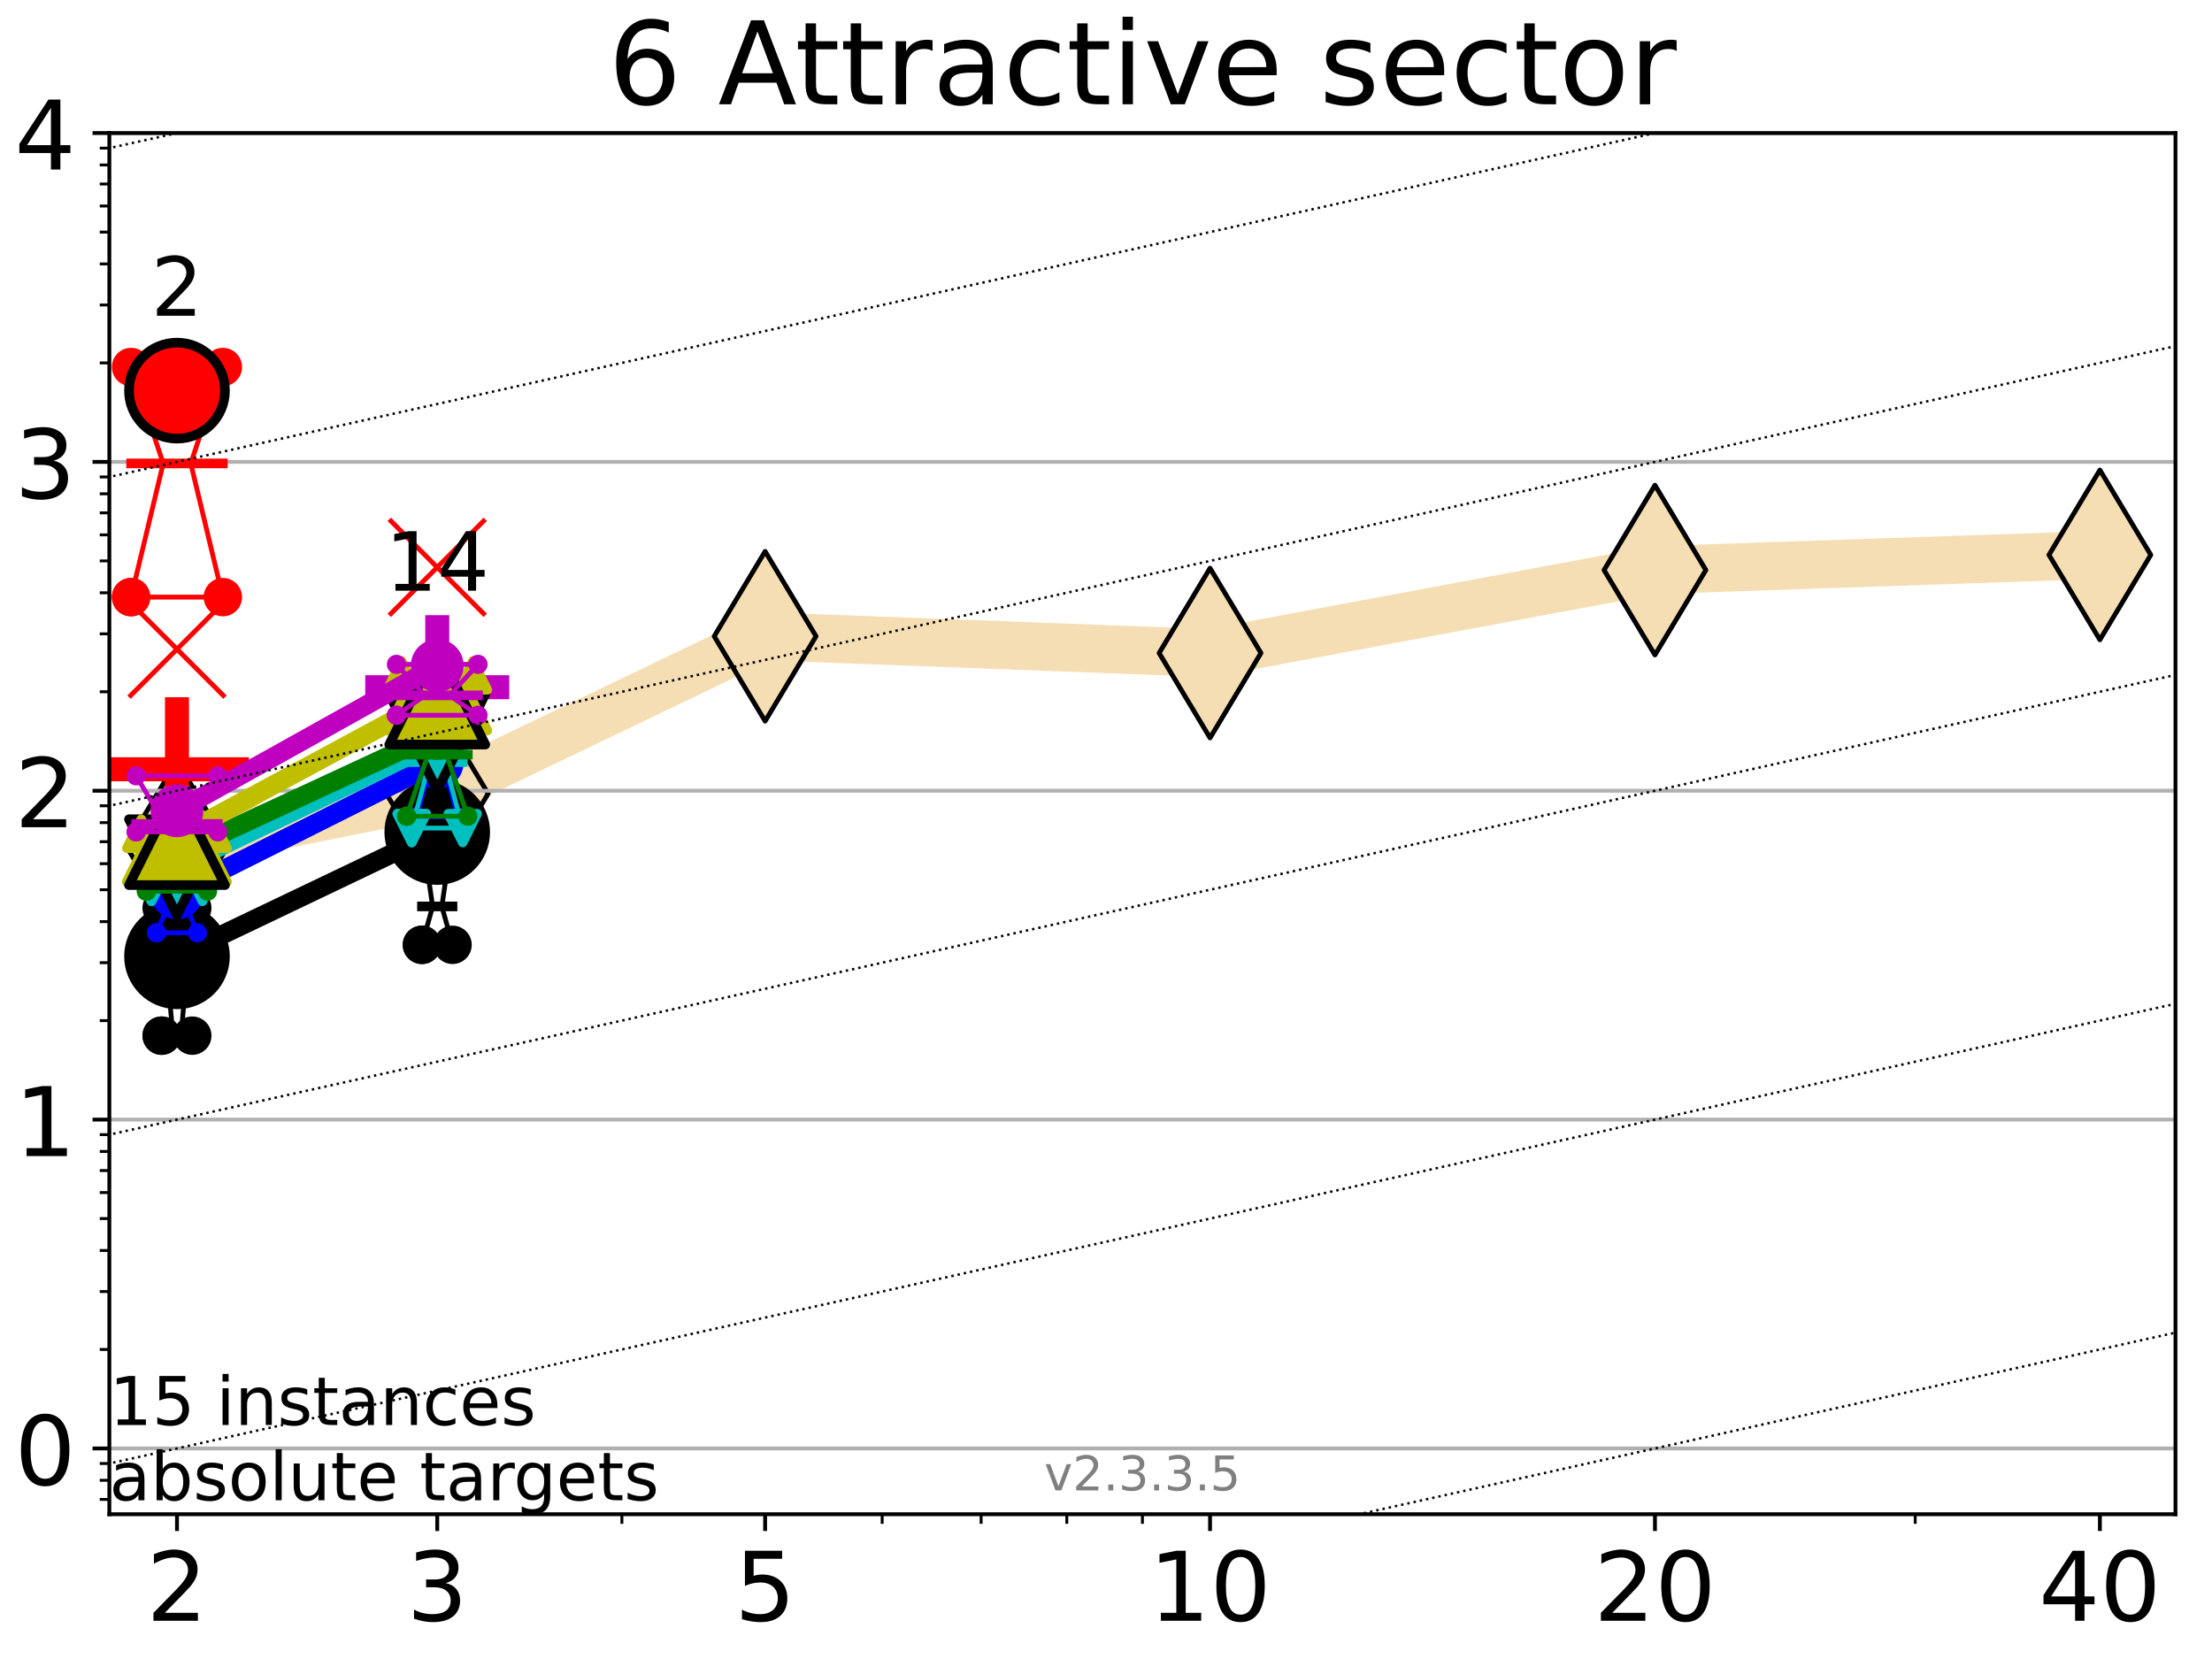 <?xml version="1.0" encoding="utf-8" standalone="no"?>
<!DOCTYPE svg PUBLIC "-//W3C//DTD SVG 1.1//EN"
  "http://www.w3.org/Graphics/SVG/1.1/DTD/svg11.dtd">
<!-- Created with matplotlib (https://matplotlib.org/) -->
<svg height="345.6pt" version="1.1" viewBox="0 0 460.8 345.6" width="460.8pt" xmlns="http://www.w3.org/2000/svg" xmlns:xlink="http://www.w3.org/1999/xlink">
 <defs>
  <style type="text/css">
*{stroke-linecap:butt;stroke-linejoin:round;}
  </style>
 </defs>
 <g id="figure_1">
  <g id="patch_1">
   <path d="M 0 345.6 
L 460.8 345.6 
L 460.8 0 
L 0 0 
z
" style="fill:#ffffff;"/>
  </g>
  <g id="axes_1">
   <g id="patch_2">
    <path d="M 22.78 315.44 
L 453.192 315.44 
L 453.192 27.72 
L 22.78 27.72 
z
" style="fill:#ffffff;"/>
   </g>
   <g id="line2d_1">
    <path clip-path="url(#p2a4f7c5f17)" d="M 36.868 176.203 
L 91.085 165.331 
L 159.39 132.544 
L 252.074 136.04 
L 344.758 118.757 
L 437.443 115.596 
" style="fill:none;stroke:#f5deb3;stroke-linecap:square;stroke-width:10;"/>
    <defs>
     <path d="M -0 17.678 
L 10.607 0 
L 0 -17.678 
L -10.607 -0 
z
" id="mf3f64f27ed" style="stroke:#000000;stroke-linejoin:miter;"/>
    </defs>
    <g clip-path="url(#p2a4f7c5f17)">
     <use style="fill:#f5deb3;stroke:#000000;stroke-linejoin:miter;" x="36.868" xlink:href="#mf3f64f27ed" y="176.203"/>
     <use style="fill:#f5deb3;stroke:#000000;stroke-linejoin:miter;" x="91.085" xlink:href="#mf3f64f27ed" y="165.331"/>
     <use style="fill:#f5deb3;stroke:#000000;stroke-linejoin:miter;" x="159.39" xlink:href="#mf3f64f27ed" y="132.544"/>
     <use style="fill:#f5deb3;stroke:#000000;stroke-linejoin:miter;" x="252.074" xlink:href="#mf3f64f27ed" y="136.04"/>
     <use style="fill:#f5deb3;stroke:#000000;stroke-linejoin:miter;" x="344.758" xlink:href="#mf3f64f27ed" y="118.757"/>
     <use style="fill:#f5deb3;stroke:#000000;stroke-linejoin:miter;" x="437.443" xlink:href="#mf3f64f27ed" y="115.596"/>
    </g>
   </g>
   <g id="line2d_2">
    <defs>
     <path d="M -15 0 
L 15 0 
M 0 15 
L 0 -15 
" id="m4a07b27a64" style="stroke:#bf00bf;stroke-width:5;"/>
    </defs>
    <g clip-path="url(#p2a4f7c5f17)">
     <use style="fill:#bf00bf;stroke:#bf00bf;stroke-width:5;" x="91.085" xlink:href="#m4a07b27a64" y="143.156"/>
    </g>
   </g>
   <g id="line2d_3">
    <defs>
     <path d="M -15 0 
L 15 0 
M 0 15 
L 0 -15 
" id="m0835d4e3cf" style="stroke:#ff0000;stroke-width:5;"/>
    </defs>
    <g clip-path="url(#p2a4f7c5f17)">
     <use style="fill:#ff0000;stroke:#ff0000;stroke-width:5;" x="36.868" xlink:href="#m0835d4e3cf" y="160.25"/>
    </g>
   </g>
   <g id="matplotlib.axis_1">
    <g id="xtick_1">
     <g id="line2d_4">
      <defs>
       <path d="M 0 0 
L 0 3.5 
" id="mfdecf19b3d" style="stroke:#000000;stroke-width:0.8;"/>
      </defs>
      <g>
       <use style="stroke:#000000;stroke-width:0.8;" x="36.868" xlink:href="#mfdecf19b3d" y="315.44"/>
      </g>
     </g>
     <g id="text_1">
      <!-- 2 -->
      <defs>
       <path d="M 19.188 8.297 
L 53.609 8.297 
L 53.609 0 
L 7.328 0 
L 7.328 8.297 
Q 12.938 14.109 22.625 23.891 
Q 32.328 33.688 34.812 36.531 
Q 39.547 41.844 41.422 45.531 
Q 43.312 49.219 43.312 52.781 
Q 43.312 58.594 39.234 62.25 
Q 35.156 65.922 28.609 65.922 
Q 23.969 65.922 18.812 64.312 
Q 13.672 62.703 7.812 59.422 
L 7.812 69.391 
Q 13.766 71.781 18.938 73 
Q 24.125 74.219 28.422 74.219 
Q 39.75 74.219 46.484 68.547 
Q 53.219 62.891 53.219 53.422 
Q 53.219 48.922 51.531 44.891 
Q 49.859 40.875 45.406 35.406 
Q 44.188 33.984 37.641 27.219 
Q 31.109 20.453 19.188 8.297 
z
" id="DejaVuSans-50"/>
      </defs>
      <g transform="translate(30.506 337.637)scale(0.2 -0.2)">
       <use xlink:href="#DejaVuSans-50"/>
      </g>
     </g>
    </g>
    <g id="xtick_2">
     <g id="line2d_5">
      <g>
       <use style="stroke:#000000;stroke-width:0.8;" x="91.085" xlink:href="#mfdecf19b3d" y="315.44"/>
      </g>
     </g>
     <g id="text_2">
      <!-- 3 -->
      <defs>
       <path d="M 40.578 39.312 
Q 47.656 37.797 51.625 33 
Q 55.609 28.219 55.609 21.188 
Q 55.609 10.406 48.188 4.484 
Q 40.766 -1.422 27.094 -1.422 
Q 22.516 -1.422 17.656 -0.516 
Q 12.797 0.391 7.625 2.203 
L 7.625 11.719 
Q 11.719 9.328 16.594 8.109 
Q 21.484 6.891 26.812 6.891 
Q 36.078 6.891 40.938 10.547 
Q 45.797 14.203 45.797 21.188 
Q 45.797 27.641 41.281 31.266 
Q 36.766 34.906 28.719 34.906 
L 20.219 34.906 
L 20.219 43.016 
L 29.109 43.016 
Q 36.375 43.016 40.234 45.922 
Q 44.094 48.828 44.094 54.297 
Q 44.094 59.906 40.109 62.906 
Q 36.141 65.922 28.719 65.922 
Q 24.656 65.922 20.016 65.031 
Q 15.375 64.156 9.812 62.312 
L 9.812 71.094 
Q 15.438 72.656 20.344 73.438 
Q 25.25 74.219 29.594 74.219 
Q 40.828 74.219 47.359 69.109 
Q 53.906 64.016 53.906 55.328 
Q 53.906 49.266 50.438 45.094 
Q 46.969 40.922 40.578 39.312 
z
" id="DejaVuSans-51"/>
      </defs>
      <g transform="translate(84.723 337.637)scale(0.2 -0.2)">
       <use xlink:href="#DejaVuSans-51"/>
      </g>
     </g>
    </g>
    <g id="xtick_3">
     <g id="line2d_6">
      <g>
       <use style="stroke:#000000;stroke-width:0.8;" x="159.39" xlink:href="#mfdecf19b3d" y="315.44"/>
      </g>
     </g>
     <g id="text_3">
      <!-- 5 -->
      <defs>
       <path d="M 10.797 72.906 
L 49.516 72.906 
L 49.516 64.594 
L 19.828 64.594 
L 19.828 46.734 
Q 21.969 47.469 24.109 47.828 
Q 26.266 48.188 28.422 48.188 
Q 40.625 48.188 47.75 41.5 
Q 54.891 34.812 54.891 23.391 
Q 54.891 11.625 47.562 5.094 
Q 40.234 -1.422 26.906 -1.422 
Q 22.312 -1.422 17.547 -0.641 
Q 12.797 0.141 7.719 1.703 
L 7.719 11.625 
Q 12.109 9.234 16.797 8.062 
Q 21.484 6.891 26.703 6.891 
Q 35.156 6.891 40.078 11.328 
Q 45.016 15.766 45.016 23.391 
Q 45.016 31 40.078 35.438 
Q 35.156 39.891 26.703 39.891 
Q 22.75 39.891 18.812 39.016 
Q 14.891 38.141 10.797 36.281 
z
" id="DejaVuSans-53"/>
      </defs>
      <g transform="translate(153.028 337.637)scale(0.2 -0.2)">
       <use xlink:href="#DejaVuSans-53"/>
      </g>
     </g>
    </g>
    <g id="xtick_4">
     <g id="line2d_7">
      <g>
       <use style="stroke:#000000;stroke-width:0.8;" x="252.074" xlink:href="#mfdecf19b3d" y="315.44"/>
      </g>
     </g>
     <g id="text_4">
      <!-- 10 -->
      <defs>
       <path d="M 12.406 8.297 
L 28.516 8.297 
L 28.516 63.922 
L 10.984 60.406 
L 10.984 69.391 
L 28.422 72.906 
L 38.281 72.906 
L 38.281 8.297 
L 54.391 8.297 
L 54.391 0 
L 12.406 0 
z
" id="DejaVuSans-49"/>
       <path d="M 31.781 66.406 
Q 24.172 66.406 20.328 58.906 
Q 16.5 51.422 16.5 36.375 
Q 16.5 21.391 20.328 13.891 
Q 24.172 6.391 31.781 6.391 
Q 39.453 6.391 43.281 13.891 
Q 47.125 21.391 47.125 36.375 
Q 47.125 51.422 43.281 58.906 
Q 39.453 66.406 31.781 66.406 
z
M 31.781 74.219 
Q 44.047 74.219 50.516 64.516 
Q 56.984 54.828 56.984 36.375 
Q 56.984 17.969 50.516 8.266 
Q 44.047 -1.422 31.781 -1.422 
Q 19.531 -1.422 13.062 8.266 
Q 6.594 17.969 6.594 36.375 
Q 6.594 54.828 13.062 64.516 
Q 19.531 74.219 31.781 74.219 
z
" id="DejaVuSans-48"/>
      </defs>
      <g transform="translate(239.349 337.637)scale(0.2 -0.2)">
       <use xlink:href="#DejaVuSans-49"/>
       <use x="63.623" xlink:href="#DejaVuSans-48"/>
      </g>
     </g>
    </g>
    <g id="xtick_5">
     <g id="line2d_8">
      <g>
       <use style="stroke:#000000;stroke-width:0.8;" x="344.758" xlink:href="#mfdecf19b3d" y="315.44"/>
      </g>
     </g>
     <g id="text_5">
      <!-- 20 -->
      <g transform="translate(332.033 337.637)scale(0.2 -0.2)">
       <use xlink:href="#DejaVuSans-50"/>
       <use x="63.623" xlink:href="#DejaVuSans-48"/>
      </g>
     </g>
    </g>
    <g id="xtick_6">
     <g id="line2d_9">
      <g>
       <use style="stroke:#000000;stroke-width:0.8;" x="437.443" xlink:href="#mfdecf19b3d" y="315.44"/>
      </g>
     </g>
     <g id="text_6">
      <!-- 40 -->
      <defs>
       <path d="M 37.797 64.312 
L 12.891 25.391 
L 37.797 25.391 
z
M 35.203 72.906 
L 47.609 72.906 
L 47.609 25.391 
L 58.016 25.391 
L 58.016 17.188 
L 47.609 17.188 
L 47.609 0 
L 37.797 0 
L 37.797 17.188 
L 4.891 17.188 
L 4.891 26.703 
z
" id="DejaVuSans-52"/>
      </defs>
      <g transform="translate(424.718 337.637)scale(0.2 -0.2)">
       <use xlink:href="#DejaVuSans-52"/>
       <use x="63.623" xlink:href="#DejaVuSans-48"/>
      </g>
     </g>
    </g>
    <g id="xtick_7">
     <g id="line2d_10">
      <defs>
       <path d="M 0 0 
L 0 2 
" id="mc0168d717b" style="stroke:#000000;stroke-width:0.6;"/>
      </defs>
      <g>
       <use style="stroke:#000000;stroke-width:0.6;" x="129.552" xlink:href="#mc0168d717b" y="315.44"/>
      </g>
     </g>
    </g>
    <g id="xtick_8">
     <g id="line2d_11">
      <g>
       <use style="stroke:#000000;stroke-width:0.6;" x="183.769" xlink:href="#mc0168d717b" y="315.44"/>
      </g>
     </g>
    </g>
    <g id="xtick_9">
     <g id="line2d_12">
      <g>
       <use style="stroke:#000000;stroke-width:0.6;" x="204.381" xlink:href="#mc0168d717b" y="315.44"/>
      </g>
     </g>
    </g>
    <g id="xtick_10">
     <g id="line2d_13">
      <g>
       <use style="stroke:#000000;stroke-width:0.6;" x="222.237" xlink:href="#mc0168d717b" y="315.44"/>
      </g>
     </g>
    </g>
    <g id="xtick_11">
     <g id="line2d_14">
      <g>
       <use style="stroke:#000000;stroke-width:0.6;" x="237.986" xlink:href="#mc0168d717b" y="315.44"/>
      </g>
     </g>
    </g>
    <g id="xtick_12">
     <g id="line2d_15">
      <g>
       <use style="stroke:#000000;stroke-width:0.6;" x="398.975" xlink:href="#mc0168d717b" y="315.44"/>
      </g>
     </g>
    </g>
   </g>
   <g id="matplotlib.axis_2">
    <g id="ytick_1">
     <g id="line2d_16">
      <path clip-path="url(#p2a4f7c5f17)" d="M 22.78 301.739 
L 453.192 301.739 
" style="fill:none;stroke:#b0b0b0;stroke-linecap:square;stroke-width:0.8;"/>
     </g>
     <g id="line2d_17">
      <defs>
       <path d="M 0 0 
L -3.5 0 
" id="m07ab86a892" style="stroke:#000000;stroke-width:0.8;"/>
      </defs>
      <g>
       <use style="stroke:#000000;stroke-width:0.8;" x="22.78" xlink:href="#m07ab86a892" y="301.739"/>
      </g>
     </g>
     <g id="text_7">
      <!-- 0 -->
      <g transform="translate(3.055 309.337)scale(0.2 -0.2)">
       <use xlink:href="#DejaVuSans-48"/>
      </g>
     </g>
    </g>
    <g id="ytick_2">
     <g id="line2d_18">
      <path clip-path="url(#p2a4f7c5f17)" d="M 22.78 233.234 
L 453.192 233.234 
" style="fill:none;stroke:#b0b0b0;stroke-linecap:square;stroke-width:0.8;"/>
     </g>
     <g id="line2d_19">
      <g>
       <use style="stroke:#000000;stroke-width:0.8;" x="22.78" xlink:href="#m07ab86a892" y="233.234"/>
      </g>
     </g>
     <g id="text_8">
      <!-- 1 -->
      <g transform="translate(3.055 240.833)scale(0.2 -0.2)">
       <use xlink:href="#DejaVuSans-49"/>
      </g>
     </g>
    </g>
    <g id="ytick_3">
     <g id="line2d_20">
      <path clip-path="url(#p2a4f7c5f17)" d="M 22.78 164.73 
L 453.192 164.73 
" style="fill:none;stroke:#b0b0b0;stroke-linecap:square;stroke-width:0.8;"/>
     </g>
     <g id="line2d_21">
      <g>
       <use style="stroke:#000000;stroke-width:0.8;" x="22.78" xlink:href="#m07ab86a892" y="164.73"/>
      </g>
     </g>
     <g id="text_9">
      <!-- 2 -->
      <g transform="translate(3.055 172.328)scale(0.2 -0.2)">
       <use xlink:href="#DejaVuSans-50"/>
      </g>
     </g>
    </g>
    <g id="ytick_4">
     <g id="line2d_22">
      <path clip-path="url(#p2a4f7c5f17)" d="M 22.78 96.225 
L 453.192 96.225 
" style="fill:none;stroke:#b0b0b0;stroke-linecap:square;stroke-width:0.8;"/>
     </g>
     <g id="line2d_23">
      <g>
       <use style="stroke:#000000;stroke-width:0.8;" x="22.78" xlink:href="#m07ab86a892" y="96.225"/>
      </g>
     </g>
     <g id="text_10">
      <!-- 3 -->
      <g transform="translate(3.055 103.823)scale(0.2 -0.2)">
       <use xlink:href="#DejaVuSans-51"/>
      </g>
     </g>
    </g>
    <g id="ytick_5">
     <g id="line2d_24">
      <path clip-path="url(#p2a4f7c5f17)" d="M 22.78 27.72 
L 453.192 27.72 
" style="fill:none;stroke:#b0b0b0;stroke-linecap:square;stroke-width:0.8;"/>
     </g>
     <g id="line2d_25">
      <g>
       <use style="stroke:#000000;stroke-width:0.8;" x="22.78" xlink:href="#m07ab86a892" y="27.72"/>
      </g>
     </g>
     <g id="text_11">
      <!-- 4 -->
      <g transform="translate(3.055 35.318)scale(0.2 -0.2)">
       <use xlink:href="#DejaVuSans-52"/>
      </g>
     </g>
    </g>
    <g id="ytick_6">
     <g id="line2d_26">
      <defs>
       <path d="M 0 0 
L -2 0 
" id="mbc28dfcecf" style="stroke:#000000;stroke-width:0.6;"/>
      </defs>
      <g>
       <use style="stroke:#000000;stroke-width:0.6;" x="22.78" xlink:href="#mbc28dfcecf" y="312.351"/>
      </g>
     </g>
    </g>
    <g id="ytick_7">
     <g id="line2d_27">
      <g>
       <use style="stroke:#000000;stroke-width:0.6;" x="22.78" xlink:href="#mbc28dfcecf" y="308.378"/>
      </g>
     </g>
    </g>
    <g id="ytick_8">
     <g id="line2d_28">
      <g>
       <use style="stroke:#000000;stroke-width:0.6;" x="22.78" xlink:href="#mbc28dfcecf" y="304.874"/>
      </g>
     </g>
    </g>
    <g id="ytick_9">
     <g id="line2d_29">
      <g>
       <use style="stroke:#000000;stroke-width:0.6;" x="22.78" xlink:href="#mbc28dfcecf" y="281.117"/>
      </g>
     </g>
    </g>
    <g id="ytick_10">
     <g id="line2d_30">
      <g>
       <use style="stroke:#000000;stroke-width:0.6;" x="22.78" xlink:href="#mbc28dfcecf" y="269.054"/>
      </g>
     </g>
    </g>
    <g id="ytick_11">
     <g id="line2d_31">
      <g>
       <use style="stroke:#000000;stroke-width:0.6;" x="22.78" xlink:href="#mbc28dfcecf" y="260.495"/>
      </g>
     </g>
    </g>
    <g id="ytick_12">
     <g id="line2d_32">
      <g>
       <use style="stroke:#000000;stroke-width:0.6;" x="22.78" xlink:href="#mbc28dfcecf" y="253.856"/>
      </g>
     </g>
    </g>
    <g id="ytick_13">
     <g id="line2d_33">
      <g>
       <use style="stroke:#000000;stroke-width:0.6;" x="22.78" xlink:href="#mbc28dfcecf" y="248.432"/>
      </g>
     </g>
    </g>
    <g id="ytick_14">
     <g id="line2d_34">
      <g>
       <use style="stroke:#000000;stroke-width:0.6;" x="22.78" xlink:href="#mbc28dfcecf" y="243.846"/>
      </g>
     </g>
    </g>
    <g id="ytick_15">
     <g id="line2d_35">
      <g>
       <use style="stroke:#000000;stroke-width:0.6;" x="22.78" xlink:href="#mbc28dfcecf" y="239.873"/>
      </g>
     </g>
    </g>
    <g id="ytick_16">
     <g id="line2d_36">
      <g>
       <use style="stroke:#000000;stroke-width:0.6;" x="22.78" xlink:href="#mbc28dfcecf" y="236.369"/>
      </g>
     </g>
    </g>
    <g id="ytick_17">
     <g id="line2d_37">
      <g>
       <use style="stroke:#000000;stroke-width:0.6;" x="22.78" xlink:href="#mbc28dfcecf" y="212.612"/>
      </g>
     </g>
    </g>
    <g id="ytick_18">
     <g id="line2d_38">
      <g>
       <use style="stroke:#000000;stroke-width:0.6;" x="22.78" xlink:href="#mbc28dfcecf" y="200.549"/>
      </g>
     </g>
    </g>
    <g id="ytick_19">
     <g id="line2d_39">
      <g>
       <use style="stroke:#000000;stroke-width:0.6;" x="22.78" xlink:href="#mbc28dfcecf" y="191.99"/>
      </g>
     </g>
    </g>
    <g id="ytick_20">
     <g id="line2d_40">
      <g>
       <use style="stroke:#000000;stroke-width:0.6;" x="22.78" xlink:href="#mbc28dfcecf" y="185.352"/>
      </g>
     </g>
    </g>
    <g id="ytick_21">
     <g id="line2d_41">
      <g>
       <use style="stroke:#000000;stroke-width:0.6;" x="22.78" xlink:href="#mbc28dfcecf" y="179.927"/>
      </g>
     </g>
    </g>
    <g id="ytick_22">
     <g id="line2d_42">
      <g>
       <use style="stroke:#000000;stroke-width:0.6;" x="22.78" xlink:href="#mbc28dfcecf" y="175.341"/>
      </g>
     </g>
    </g>
    <g id="ytick_23">
     <g id="line2d_43">
      <g>
       <use style="stroke:#000000;stroke-width:0.6;" x="22.78" xlink:href="#mbc28dfcecf" y="171.368"/>
      </g>
     </g>
    </g>
    <g id="ytick_24">
     <g id="line2d_44">
      <g>
       <use style="stroke:#000000;stroke-width:0.6;" x="22.78" xlink:href="#mbc28dfcecf" y="167.864"/>
      </g>
     </g>
    </g>
    <g id="ytick_25">
     <g id="line2d_45">
      <g>
       <use style="stroke:#000000;stroke-width:0.6;" x="22.78" xlink:href="#mbc28dfcecf" y="144.108"/>
      </g>
     </g>
    </g>
    <g id="ytick_26">
     <g id="line2d_46">
      <g>
       <use style="stroke:#000000;stroke-width:0.6;" x="22.78" xlink:href="#mbc28dfcecf" y="132.044"/>
      </g>
     </g>
    </g>
    <g id="ytick_27">
     <g id="line2d_47">
      <g>
       <use style="stroke:#000000;stroke-width:0.6;" x="22.78" xlink:href="#mbc28dfcecf" y="123.486"/>
      </g>
     </g>
    </g>
    <g id="ytick_28">
     <g id="line2d_48">
      <g>
       <use style="stroke:#000000;stroke-width:0.6;" x="22.78" xlink:href="#mbc28dfcecf" y="116.847"/>
      </g>
     </g>
    </g>
    <g id="ytick_29">
     <g id="line2d_49">
      <g>
       <use style="stroke:#000000;stroke-width:0.6;" x="22.78" xlink:href="#mbc28dfcecf" y="111.422"/>
      </g>
     </g>
    </g>
    <g id="ytick_30">
     <g id="line2d_50">
      <g>
       <use style="stroke:#000000;stroke-width:0.6;" x="22.78" xlink:href="#mbc28dfcecf" y="106.836"/>
      </g>
     </g>
    </g>
    <g id="ytick_31">
     <g id="line2d_51">
      <g>
       <use style="stroke:#000000;stroke-width:0.6;" x="22.78" xlink:href="#mbc28dfcecf" y="102.864"/>
      </g>
     </g>
    </g>
    <g id="ytick_32">
     <g id="line2d_52">
      <g>
       <use style="stroke:#000000;stroke-width:0.6;" x="22.78" xlink:href="#mbc28dfcecf" y="99.359"/>
      </g>
     </g>
    </g>
    <g id="ytick_33">
     <g id="line2d_53">
      <g>
       <use style="stroke:#000000;stroke-width:0.6;" x="22.78" xlink:href="#mbc28dfcecf" y="75.603"/>
      </g>
     </g>
    </g>
    <g id="ytick_34">
     <g id="line2d_54">
      <g>
       <use style="stroke:#000000;stroke-width:0.6;" x="22.78" xlink:href="#mbc28dfcecf" y="63.54"/>
      </g>
     </g>
    </g>
    <g id="ytick_35">
     <g id="line2d_55">
      <g>
       <use style="stroke:#000000;stroke-width:0.6;" x="22.78" xlink:href="#mbc28dfcecf" y="54.981"/>
      </g>
     </g>
    </g>
    <g id="ytick_36">
     <g id="line2d_56">
      <g>
       <use style="stroke:#000000;stroke-width:0.6;" x="22.78" xlink:href="#mbc28dfcecf" y="48.342"/>
      </g>
     </g>
    </g>
    <g id="ytick_37">
     <g id="line2d_57">
      <g>
       <use style="stroke:#000000;stroke-width:0.6;" x="22.78" xlink:href="#mbc28dfcecf" y="42.918"/>
      </g>
     </g>
    </g>
    <g id="ytick_38">
     <g id="line2d_58">
      <g>
       <use style="stroke:#000000;stroke-width:0.6;" x="22.78" xlink:href="#mbc28dfcecf" y="38.332"/>
      </g>
     </g>
    </g>
    <g id="ytick_39">
     <g id="line2d_59">
      <g>
       <use style="stroke:#000000;stroke-width:0.6;" x="22.78" xlink:href="#mbc28dfcecf" y="34.359"/>
      </g>
     </g>
    </g>
    <g id="ytick_40">
     <g id="line2d_60">
      <g>
       <use style="stroke:#000000;stroke-width:0.6;" x="22.78" xlink:href="#mbc28dfcecf" y="30.855"/>
      </g>
     </g>
    </g>
   </g>
   <g id="line2d_61">
    <path clip-path="url(#p2a4f7c5f17)" d="M 33.682 215.747 
L 35.912 214.532 
L 33.682 189.155 
L 40.054 189.155 
L 37.824 214.532 
L 40.054 215.747 
L 33.682 215.747 
" style="fill:none;stroke:#000000;stroke-linecap:square;"/>
   </g>
   <g id="line2d_62">
    <path clip-path="url(#p2a4f7c5f17)" d="M 33.682 215.747 
L 40.054 215.747 
L 40.054 189.155 
L 33.682 189.155 
L 33.682 215.747 
" style="fill:none;"/>
    <defs>
     <path d="M 0 3 
C 0.796 3 1.559 2.684 2.121 2.121 
C 2.684 1.559 3 0.796 3 0 
C 3 -0.796 2.684 -1.559 2.121 -2.121 
C 1.559 -2.684 0.796 -3 0 -3 
C -0.796 -3 -1.559 -2.684 -2.121 -2.121 
C -2.684 -1.559 -3 -0.796 -3 0 
C -3 0.796 -2.684 1.559 -2.121 2.121 
C -1.559 2.684 -0.796 3 0 3 
z
" id="m4d55d87e0d" style="stroke:#000000;stroke-width:2;"/>
    </defs>
    <g clip-path="url(#p2a4f7c5f17)">
     <use style="stroke:#000000;stroke-width:2;" x="33.682" xlink:href="#m4d55d87e0d" y="215.747"/>
     <use style="stroke:#000000;stroke-width:2;" x="40.054" xlink:href="#m4d55d87e0d" y="215.747"/>
     <use style="stroke:#000000;stroke-width:2;" x="40.054" xlink:href="#m4d55d87e0d" y="189.155"/>
     <use style="stroke:#000000;stroke-width:2;" x="33.682" xlink:href="#m4d55d87e0d" y="189.155"/>
     <use style="stroke:#000000;stroke-width:2;" x="33.682" xlink:href="#m4d55d87e0d" y="215.747"/>
    </g>
   </g>
   <g id="line2d_63">
    <path clip-path="url(#p2a4f7c5f17)" d="M 33.682 214.532 
L 40.054 214.532 
" style="fill:none;stroke:#000000;stroke-linecap:square;stroke-width:2;"/>
   </g>
   <g id="line2d_64">
    <path clip-path="url(#p2a4f7c5f17)" d="M 87.899 196.825 
L 90.129 188.819 
L 87.899 173.554 
L 94.271 173.554 
L 92.041 188.819 
L 94.271 196.825 
L 87.899 196.825 
" style="fill:none;stroke:#000000;stroke-linecap:square;"/>
   </g>
   <g id="line2d_65">
    <path clip-path="url(#p2a4f7c5f17)" d="M 87.899 196.825 
L 94.271 196.825 
L 94.271 173.554 
L 87.899 173.554 
L 87.899 196.825 
" style="fill:none;"/>
    <g clip-path="url(#p2a4f7c5f17)">
     <use style="stroke:#000000;stroke-width:2;" x="87.899" xlink:href="#m4d55d87e0d" y="196.825"/>
     <use style="stroke:#000000;stroke-width:2;" x="94.271" xlink:href="#m4d55d87e0d" y="196.825"/>
     <use style="stroke:#000000;stroke-width:2;" x="94.271" xlink:href="#m4d55d87e0d" y="173.554"/>
     <use style="stroke:#000000;stroke-width:2;" x="87.899" xlink:href="#m4d55d87e0d" y="173.554"/>
     <use style="stroke:#000000;stroke-width:2;" x="87.899" xlink:href="#m4d55d87e0d" y="196.825"/>
    </g>
   </g>
   <g id="line2d_66">
    <path clip-path="url(#p2a4f7c5f17)" d="M 87.899 188.819 
L 94.271 188.819 
" style="fill:none;stroke:#000000;stroke-linecap:square;stroke-width:2;"/>
   </g>
   <g id="line2d_67">
    <path clip-path="url(#p2a4f7c5f17)" d="M 36.868 199.224 
L 91.085 173.333 
" style="fill:none;stroke:#000000;stroke-linecap:square;stroke-width:4;"/>
   </g>
   <g id="line2d_68">
    <path clip-path="url(#p2a4f7c5f17)" d="M 36.868 199.224 
L 91.085 173.333 
" style="fill:none;"/>
    <defs>
     <path d="M 0 10 
C 2.652 10 5.196 8.946 7.071 7.071 
C 8.946 5.196 10 2.652 10 0 
C 10 -2.652 8.946 -5.196 7.071 -7.071 
C 5.196 -8.946 2.652 -10 0 -10 
C -2.652 -10 -5.196 -8.946 -7.071 -7.071 
C -8.946 -5.196 -10 -2.652 -10 0 
C -10 2.652 -8.946 5.196 -7.071 7.071 
C -5.196 8.946 -2.652 10 0 10 
z
" id="m66b7f68568" style="stroke:#000000;stroke-width:2;"/>
    </defs>
    <g clip-path="url(#p2a4f7c5f17)">
     <use style="stroke:#000000;stroke-width:2;" x="36.868" xlink:href="#m66b7f68568" y="199.224"/>
     <use style="stroke:#000000;stroke-width:2;" x="91.085" xlink:href="#m66b7f68568" y="173.333"/>
    </g>
   </g>
   <g id="line2d_69">
    <path clip-path="url(#p2a4f7c5f17)" d="M 32.62 194.31 
L 35.594 187.192 
L 32.62 177.092 
L 41.116 177.092 
L 38.143 187.192 
L 41.116 194.31 
L 32.62 194.31 
" style="fill:none;stroke:#0000ff;stroke-linecap:square;"/>
   </g>
   <g id="line2d_70">
    <path clip-path="url(#p2a4f7c5f17)" d="M 32.62 194.31 
L 41.116 194.31 
L 41.116 177.092 
L 32.62 177.092 
L 32.62 194.31 
" style="fill:none;"/>
    <defs>
     <path d="M 0 1.5 
C 0.398 1.5 0.779 1.342 1.061 1.061 
C 1.342 0.779 1.5 0.398 1.5 0 
C 1.5 -0.398 1.342 -0.779 1.061 -1.061 
C 0.779 -1.342 0.398 -1.5 0 -1.5 
C -0.398 -1.5 -0.779 -1.342 -1.061 -1.061 
C -1.342 -0.779 -1.5 -0.398 -1.5 0 
C -1.5 0.398 -1.342 0.779 -1.061 1.061 
C -0.779 1.342 -0.398 1.5 0 1.5 
z
" id="mc693fd8e2a" style="stroke:#0000ff;"/>
    </defs>
    <g clip-path="url(#p2a4f7c5f17)">
     <use style="fill:#0000ff;stroke:#0000ff;" x="32.62" xlink:href="#mc693fd8e2a" y="194.31"/>
     <use style="fill:#0000ff;stroke:#0000ff;" x="41.116" xlink:href="#mc693fd8e2a" y="194.31"/>
     <use style="fill:#0000ff;stroke:#0000ff;" x="41.116" xlink:href="#mc693fd8e2a" y="177.092"/>
     <use style="fill:#0000ff;stroke:#0000ff;" x="32.62" xlink:href="#mc693fd8e2a" y="177.092"/>
     <use style="fill:#0000ff;stroke:#0000ff;" x="32.62" xlink:href="#mc693fd8e2a" y="194.31"/>
    </g>
   </g>
   <g id="line2d_71">
    <path clip-path="url(#p2a4f7c5f17)" d="M 32.62 187.192 
L 41.116 187.192 
" style="fill:none;stroke:#0000ff;stroke-linecap:square;stroke-width:2;"/>
   </g>
   <g id="line2d_72">
    <path clip-path="url(#p2a4f7c5f17)" d="M 86.837 170.154 
L 89.811 158.773 
L 86.837 154.297 
L 95.333 154.297 
L 92.359 158.773 
L 95.333 170.154 
L 86.837 170.154 
" style="fill:none;stroke:#0000ff;stroke-linecap:square;"/>
   </g>
   <g id="line2d_73">
    <path clip-path="url(#p2a4f7c5f17)" d="M 86.837 170.154 
L 95.333 170.154 
L 95.333 154.297 
L 86.837 154.297 
L 86.837 170.154 
" style="fill:none;"/>
    <g clip-path="url(#p2a4f7c5f17)">
     <use style="fill:#0000ff;stroke:#0000ff;" x="86.837" xlink:href="#mc693fd8e2a" y="170.154"/>
     <use style="fill:#0000ff;stroke:#0000ff;" x="95.333" xlink:href="#mc693fd8e2a" y="170.154"/>
     <use style="fill:#0000ff;stroke:#0000ff;" x="95.333" xlink:href="#mc693fd8e2a" y="154.297"/>
     <use style="fill:#0000ff;stroke:#0000ff;" x="86.837" xlink:href="#mc693fd8e2a" y="154.297"/>
     <use style="fill:#0000ff;stroke:#0000ff;" x="86.837" xlink:href="#mc693fd8e2a" y="170.154"/>
    </g>
   </g>
   <g id="line2d_74">
    <path clip-path="url(#p2a4f7c5f17)" d="M 86.837 158.773 
L 95.333 158.773 
" style="fill:none;stroke:#0000ff;stroke-linecap:square;stroke-width:2;"/>
   </g>
   <g id="line2d_75">
    <path clip-path="url(#p2a4f7c5f17)" d="M 36.868 186.013 
L 91.085 158.83 
" style="fill:none;stroke:#0000ff;stroke-linecap:square;stroke-width:4;"/>
   </g>
   <g id="line2d_76">
    <path clip-path="url(#p2a4f7c5f17)" d="M 36.868 186.013 
L 91.085 158.83 
" style="fill:none;"/>
    <defs>
     <path d="M 0 5 
C 1.326 5 2.598 4.473 3.536 3.536 
C 4.473 2.598 5 1.326 5 0 
C 5 -1.326 4.473 -2.598 3.536 -3.536 
C 2.598 -4.473 1.326 -5 0 -5 
C -1.326 -5 -2.598 -4.473 -3.536 -3.536 
C -4.473 -2.598 -5 -1.326 -5 0 
C -5 1.326 -4.473 2.598 -3.536 3.536 
C -2.598 4.473 -1.326 5 0 5 
z
" id="m74f236190a" style="stroke:#0000ff;"/>
    </defs>
    <g clip-path="url(#p2a4f7c5f17)">
     <use style="fill:#0000ff;stroke:#0000ff;" x="36.868" xlink:href="#m74f236190a" y="186.013"/>
     <use style="fill:#0000ff;stroke:#0000ff;" x="91.085" xlink:href="#m74f236190a" y="158.83"/>
    </g>
   </g>
   <g id="line2d_77">
    <path clip-path="url(#p2a4f7c5f17)" d="M 31.558 184.762 
L 35.275 181.323 
L 31.558 174.71 
L 42.178 174.71 
L 38.461 181.323 
L 42.178 184.762 
L 31.558 184.762 
" style="fill:none;stroke:#00bfbf;stroke-linecap:square;"/>
   </g>
   <g id="line2d_78">
    <path clip-path="url(#p2a4f7c5f17)" d="M 31.558 184.762 
L 42.178 184.762 
L 42.178 174.71 
L 31.558 174.71 
L 31.558 184.762 
" style="fill:none;"/>
    <defs>
     <path d="M -0 3 
L 3 -3 
L -3 -3 
z
" id="m1253231d88" style="stroke:#00bfbf;stroke-linejoin:miter;stroke-width:2;"/>
    </defs>
    <g clip-path="url(#p2a4f7c5f17)">
     <use style="fill:#00bfbf;stroke:#00bfbf;stroke-linejoin:miter;stroke-width:2;" x="31.558" xlink:href="#m1253231d88" y="184.762"/>
     <use style="fill:#00bfbf;stroke:#00bfbf;stroke-linejoin:miter;stroke-width:2;" x="42.178" xlink:href="#m1253231d88" y="184.762"/>
     <use style="fill:#00bfbf;stroke:#00bfbf;stroke-linejoin:miter;stroke-width:2;" x="42.178" xlink:href="#m1253231d88" y="174.71"/>
     <use style="fill:#00bfbf;stroke:#00bfbf;stroke-linejoin:miter;stroke-width:2;" x="31.558" xlink:href="#m1253231d88" y="174.71"/>
     <use style="fill:#00bfbf;stroke:#00bfbf;stroke-linejoin:miter;stroke-width:2;" x="31.558" xlink:href="#m1253231d88" y="184.762"/>
    </g>
   </g>
   <g id="line2d_79">
    <path clip-path="url(#p2a4f7c5f17)" d="M 31.558 181.323 
L 42.178 181.323 
" style="fill:none;stroke:#00bfbf;stroke-linecap:square;stroke-width:2;"/>
   </g>
   <g id="line2d_80">
    <path clip-path="url(#p2a4f7c5f17)" d="M 85.775 172.505 
L 89.492 158.773 
L 85.775 152.932 
L 96.395 152.932 
L 92.678 158.773 
L 96.395 172.505 
L 85.775 172.505 
" style="fill:none;stroke:#00bfbf;stroke-linecap:square;"/>
   </g>
   <g id="line2d_81">
    <path clip-path="url(#p2a4f7c5f17)" d="M 85.775 172.505 
L 96.395 172.505 
L 96.395 152.932 
L 85.775 152.932 
L 85.775 172.505 
" style="fill:none;"/>
    <g clip-path="url(#p2a4f7c5f17)">
     <use style="fill:#00bfbf;stroke:#00bfbf;stroke-linejoin:miter;stroke-width:2;" x="85.775" xlink:href="#m1253231d88" y="172.505"/>
     <use style="fill:#00bfbf;stroke:#00bfbf;stroke-linejoin:miter;stroke-width:2;" x="96.395" xlink:href="#m1253231d88" y="172.505"/>
     <use style="fill:#00bfbf;stroke:#00bfbf;stroke-linejoin:miter;stroke-width:2;" x="96.395" xlink:href="#m1253231d88" y="152.932"/>
     <use style="fill:#00bfbf;stroke:#00bfbf;stroke-linejoin:miter;stroke-width:2;" x="85.775" xlink:href="#m1253231d88" y="152.932"/>
     <use style="fill:#00bfbf;stroke:#00bfbf;stroke-linejoin:miter;stroke-width:2;" x="85.775" xlink:href="#m1253231d88" y="172.505"/>
    </g>
   </g>
   <g id="line2d_82">
    <path clip-path="url(#p2a4f7c5f17)" d="M 85.775 158.773 
L 96.395 158.773 
" style="fill:none;stroke:#00bfbf;stroke-linecap:square;stroke-width:2;"/>
   </g>
   <g id="line2d_83">
    <path clip-path="url(#p2a4f7c5f17)" d="M 36.868 180.664 
L 91.085 154.615 
" style="fill:none;stroke:#00bfbf;stroke-linecap:square;stroke-width:4;"/>
   </g>
   <g id="line2d_84">
    <path clip-path="url(#p2a4f7c5f17)" d="M 36.868 180.664 
L 91.085 154.615 
" style="fill:none;"/>
    <defs>
     <path d="M -0 10 
L 10 -10 
L -10 -10 
z
" id="m36513eb831" style="stroke:#000000;stroke-linejoin:miter;stroke-width:2;"/>
    </defs>
    <g clip-path="url(#p2a4f7c5f17)">
     <use style="fill:#00bfbf;stroke:#000000;stroke-linejoin:miter;stroke-width:2;" x="36.868" xlink:href="#m36513eb831" y="180.664"/>
     <use style="fill:#00bfbf;stroke:#000000;stroke-linejoin:miter;stroke-width:2;" x="91.085" xlink:href="#m36513eb831" y="154.615"/>
    </g>
   </g>
   <g id="line2d_85">
    <path clip-path="url(#p2a4f7c5f17)" d="M 30.496 185.651 
L 34.957 181.064 
L 30.496 175.129 
L 43.24 175.129 
L 38.78 181.064 
L 43.24 185.651 
L 30.496 185.651 
" style="fill:none;stroke:#008000;stroke-linecap:square;"/>
   </g>
   <g id="line2d_86">
    <path clip-path="url(#p2a4f7c5f17)" d="M 30.496 185.651 
L 43.24 185.651 
L 43.24 175.129 
L 30.496 175.129 
L 30.496 185.651 
" style="fill:none;"/>
    <defs>
     <path d="M 0 1.5 
C 0.398 1.5 0.779 1.342 1.061 1.061 
C 1.342 0.779 1.5 0.398 1.5 0 
C 1.5 -0.398 1.342 -0.779 1.061 -1.061 
C 0.779 -1.342 0.398 -1.5 0 -1.5 
C -0.398 -1.5 -0.779 -1.342 -1.061 -1.061 
C -1.342 -0.779 -1.5 -0.398 -1.5 0 
C -1.5 0.398 -1.342 0.779 -1.061 1.061 
C -0.779 1.342 -0.398 1.5 0 1.5 
z
" id="m21075669ea" style="stroke:#008000;"/>
    </defs>
    <g clip-path="url(#p2a4f7c5f17)">
     <use style="fill:#008000;stroke:#008000;" x="30.496" xlink:href="#m21075669ea" y="185.651"/>
     <use style="fill:#008000;stroke:#008000;" x="43.24" xlink:href="#m21075669ea" y="185.651"/>
     <use style="fill:#008000;stroke:#008000;" x="43.24" xlink:href="#m21075669ea" y="175.129"/>
     <use style="fill:#008000;stroke:#008000;" x="30.496" xlink:href="#m21075669ea" y="175.129"/>
     <use style="fill:#008000;stroke:#008000;" x="30.496" xlink:href="#m21075669ea" y="185.651"/>
    </g>
   </g>
   <g id="line2d_87">
    <path clip-path="url(#p2a4f7c5f17)" d="M 30.496 181.064 
L 43.24 181.064 
" style="fill:none;stroke:#008000;stroke-linecap:square;stroke-width:2;"/>
   </g>
   <g id="line2d_88">
    <path clip-path="url(#p2a4f7c5f17)" d="M 84.713 170.035 
L 89.173 157.192 
L 84.713 151.436 
L 97.457 151.436 
L 92.997 157.192 
L 97.457 170.035 
L 84.713 170.035 
" style="fill:none;stroke:#008000;stroke-linecap:square;"/>
   </g>
   <g id="line2d_89">
    <path clip-path="url(#p2a4f7c5f17)" d="M 84.713 170.035 
L 97.457 170.035 
L 97.457 151.436 
L 84.713 151.436 
L 84.713 170.035 
" style="fill:none;"/>
    <g clip-path="url(#p2a4f7c5f17)">
     <use style="fill:#008000;stroke:#008000;" x="84.713" xlink:href="#m21075669ea" y="170.035"/>
     <use style="fill:#008000;stroke:#008000;" x="97.457" xlink:href="#m21075669ea" y="170.035"/>
     <use style="fill:#008000;stroke:#008000;" x="97.457" xlink:href="#m21075669ea" y="151.436"/>
     <use style="fill:#008000;stroke:#008000;" x="84.713" xlink:href="#m21075669ea" y="151.436"/>
     <use style="fill:#008000;stroke:#008000;" x="84.713" xlink:href="#m21075669ea" y="170.035"/>
    </g>
   </g>
   <g id="line2d_90">
    <path clip-path="url(#p2a4f7c5f17)" d="M 84.713 157.192 
L 97.457 157.192 
" style="fill:none;stroke:#008000;stroke-linecap:square;stroke-width:2;"/>
   </g>
   <g id="line2d_91">
    <path clip-path="url(#p2a4f7c5f17)" d="M 36.868 177.961 
L 91.085 152.803 
" style="fill:none;stroke:#008000;stroke-linecap:square;stroke-width:4;"/>
   </g>
   <g id="line2d_92">
    <path clip-path="url(#p2a4f7c5f17)" d="M 36.868 177.961 
L 91.085 152.803 
" style="fill:none;"/>
    <defs>
     <path d="M 0 5 
C 1.326 5 2.598 4.473 3.536 3.536 
C 4.473 2.598 5 1.326 5 0 
C 5 -1.326 4.473 -2.598 3.536 -3.536 
C 2.598 -4.473 1.326 -5 0 -5 
C -1.326 -5 -2.598 -4.473 -3.536 -3.536 
C -4.473 -2.598 -5 -1.326 -5 0 
C -5 1.326 -4.473 2.598 -3.536 3.536 
C -2.598 4.473 -1.326 5 0 5 
z
" id="m007b8a386a" style="stroke:#008000;"/>
    </defs>
    <g clip-path="url(#p2a4f7c5f17)">
     <use style="fill:#008000;stroke:#008000;" x="36.868" xlink:href="#m007b8a386a" y="177.961"/>
     <use style="fill:#008000;stroke:#008000;" x="91.085" xlink:href="#m007b8a386a" y="152.803"/>
    </g>
   </g>
   <g id="line2d_93">
    <path clip-path="url(#p2a4f7c5f17)" d="M 29.434 180.68 
L 34.638 175.554 
L 29.434 173.688 
L 44.303 173.688 
L 39.099 175.554 
L 44.303 180.68 
L 29.434 180.68 
" style="fill:none;stroke:#bfbf00;stroke-linecap:square;"/>
   </g>
   <g id="line2d_94">
    <path clip-path="url(#p2a4f7c5f17)" d="M 29.434 180.68 
L 44.303 180.68 
L 44.303 173.688 
L 29.434 173.688 
L 29.434 180.68 
" style="fill:none;"/>
    <defs>
     <path d="M 0 -3 
L -3 3 
L 3 3 
z
" id="ma332a50924" style="stroke:#bfbf00;stroke-linejoin:miter;stroke-width:2;"/>
    </defs>
    <g clip-path="url(#p2a4f7c5f17)">
     <use style="fill:#bfbf00;stroke:#bfbf00;stroke-linejoin:miter;stroke-width:2;" x="29.434" xlink:href="#ma332a50924" y="180.68"/>
     <use style="fill:#bfbf00;stroke:#bfbf00;stroke-linejoin:miter;stroke-width:2;" x="44.303" xlink:href="#ma332a50924" y="180.68"/>
     <use style="fill:#bfbf00;stroke:#bfbf00;stroke-linejoin:miter;stroke-width:2;" x="44.303" xlink:href="#ma332a50924" y="173.688"/>
     <use style="fill:#bfbf00;stroke:#bfbf00;stroke-linejoin:miter;stroke-width:2;" x="29.434" xlink:href="#ma332a50924" y="173.688"/>
     <use style="fill:#bfbf00;stroke:#bfbf00;stroke-linejoin:miter;stroke-width:2;" x="29.434" xlink:href="#ma332a50924" y="180.68"/>
    </g>
   </g>
   <g id="line2d_95">
    <path clip-path="url(#p2a4f7c5f17)" d="M 29.434 175.554 
L 44.303 175.554 
" style="fill:none;stroke:#bfbf00;stroke-linecap:square;stroke-width:2;"/>
   </g>
   <g id="line2d_96">
    <path clip-path="url(#p2a4f7c5f17)" d="M 83.651 149.177 
L 88.855 146.696 
L 83.651 140.692 
L 98.519 140.692 
L 93.315 146.696 
L 98.519 149.177 
L 83.651 149.177 
" style="fill:none;stroke:#bfbf00;stroke-linecap:square;"/>
   </g>
   <g id="line2d_97">
    <path clip-path="url(#p2a4f7c5f17)" d="M 83.651 149.177 
L 98.519 149.177 
L 98.519 140.692 
L 83.651 140.692 
L 83.651 149.177 
" style="fill:none;"/>
    <g clip-path="url(#p2a4f7c5f17)">
     <use style="fill:#bfbf00;stroke:#bfbf00;stroke-linejoin:miter;stroke-width:2;" x="83.651" xlink:href="#ma332a50924" y="149.177"/>
     <use style="fill:#bfbf00;stroke:#bfbf00;stroke-linejoin:miter;stroke-width:2;" x="98.519" xlink:href="#ma332a50924" y="149.177"/>
     <use style="fill:#bfbf00;stroke:#bfbf00;stroke-linejoin:miter;stroke-width:2;" x="98.519" xlink:href="#ma332a50924" y="140.692"/>
     <use style="fill:#bfbf00;stroke:#bfbf00;stroke-linejoin:miter;stroke-width:2;" x="83.651" xlink:href="#ma332a50924" y="140.692"/>
     <use style="fill:#bfbf00;stroke:#bfbf00;stroke-linejoin:miter;stroke-width:2;" x="83.651" xlink:href="#ma332a50924" y="149.177"/>
    </g>
   </g>
   <g id="line2d_98">
    <path clip-path="url(#p2a4f7c5f17)" d="M 83.651 146.696 
L 98.519 146.696 
" style="fill:none;stroke:#bfbf00;stroke-linecap:square;stroke-width:2;"/>
   </g>
   <g id="line2d_99">
    <path clip-path="url(#p2a4f7c5f17)" d="M 36.868 174.379 
L 91.085 145.109 
" style="fill:none;stroke:#bfbf00;stroke-linecap:square;stroke-width:4;"/>
   </g>
   <g id="line2d_100">
    <path clip-path="url(#p2a4f7c5f17)" d="M 36.868 174.379 
L 91.085 145.109 
" style="fill:none;"/>
    <defs>
     <path d="M 0 -10 
L -10 10 
L 10 10 
z
" id="m1c3a5c2c53" style="stroke:#000000;stroke-linejoin:miter;stroke-width:2;"/>
    </defs>
    <g clip-path="url(#p2a4f7c5f17)">
     <use style="fill:#bfbf00;stroke:#000000;stroke-linejoin:miter;stroke-width:2;" x="36.868" xlink:href="#m1c3a5c2c53" y="174.379"/>
     <use style="fill:#bfbf00;stroke:#000000;stroke-linejoin:miter;stroke-width:2;" x="91.085" xlink:href="#m1c3a5c2c53" y="145.109"/>
    </g>
   </g>
   <g id="line2d_101">
    <path clip-path="url(#p2a4f7c5f17)" d="M 28.372 173.288 
L 34.319 171.649 
L 28.372 161.625 
L 45.365 161.625 
L 39.417 171.649 
L 45.365 173.288 
L 28.372 173.288 
" style="fill:none;stroke:#bf00bf;stroke-linecap:square;"/>
   </g>
   <g id="line2d_102">
    <path clip-path="url(#p2a4f7c5f17)" d="M 28.372 173.288 
L 45.365 173.288 
L 45.365 161.625 
L 28.372 161.625 
L 28.372 173.288 
" style="fill:none;"/>
    <defs>
     <path d="M 0 1.5 
C 0.398 1.5 0.779 1.342 1.061 1.061 
C 1.342 0.779 1.5 0.398 1.5 0 
C 1.5 -0.398 1.342 -0.779 1.061 -1.061 
C 0.779 -1.342 0.398 -1.5 0 -1.5 
C -0.398 -1.5 -0.779 -1.342 -1.061 -1.061 
C -1.342 -0.779 -1.5 -0.398 -1.5 0 
C -1.5 0.398 -1.342 0.779 -1.061 1.061 
C -0.779 1.342 -0.398 1.5 0 1.5 
z
" id="m9fdd0e0ee8" style="stroke:#bf00bf;"/>
    </defs>
    <g clip-path="url(#p2a4f7c5f17)">
     <use style="fill:#bf00bf;stroke:#bf00bf;" x="28.372" xlink:href="#m9fdd0e0ee8" y="173.288"/>
     <use style="fill:#bf00bf;stroke:#bf00bf;" x="45.365" xlink:href="#m9fdd0e0ee8" y="173.288"/>
     <use style="fill:#bf00bf;stroke:#bf00bf;" x="45.365" xlink:href="#m9fdd0e0ee8" y="161.625"/>
     <use style="fill:#bf00bf;stroke:#bf00bf;" x="28.372" xlink:href="#m9fdd0e0ee8" y="161.625"/>
     <use style="fill:#bf00bf;stroke:#bf00bf;" x="28.372" xlink:href="#m9fdd0e0ee8" y="173.288"/>
    </g>
   </g>
   <g id="line2d_103">
    <path clip-path="url(#p2a4f7c5f17)" d="M 28.372 171.649 
L 45.365 171.649 
" style="fill:none;stroke:#bf00bf;stroke-linecap:square;stroke-width:2;"/>
   </g>
   <g id="line2d_104">
    <path clip-path="url(#p2a4f7c5f17)" d="M 82.589 149.001 
L 88.536 144.861 
L 82.589 138.395 
L 99.581 138.395 
L 93.634 144.861 
L 99.581 149.001 
L 82.589 149.001 
" style="fill:none;stroke:#bf00bf;stroke-linecap:square;"/>
   </g>
   <g id="line2d_105">
    <path clip-path="url(#p2a4f7c5f17)" d="M 82.589 149.001 
L 99.581 149.001 
L 99.581 138.395 
L 82.589 138.395 
L 82.589 149.001 
" style="fill:none;"/>
    <g clip-path="url(#p2a4f7c5f17)">
     <use style="fill:#bf00bf;stroke:#bf00bf;" x="82.589" xlink:href="#m9fdd0e0ee8" y="149.001"/>
     <use style="fill:#bf00bf;stroke:#bf00bf;" x="99.581" xlink:href="#m9fdd0e0ee8" y="149.001"/>
     <use style="fill:#bf00bf;stroke:#bf00bf;" x="99.581" xlink:href="#m9fdd0e0ee8" y="138.395"/>
     <use style="fill:#bf00bf;stroke:#bf00bf;" x="82.589" xlink:href="#m9fdd0e0ee8" y="138.395"/>
     <use style="fill:#bf00bf;stroke:#bf00bf;" x="82.589" xlink:href="#m9fdd0e0ee8" y="149.001"/>
    </g>
   </g>
   <g id="line2d_106">
    <path clip-path="url(#p2a4f7c5f17)" d="M 82.589 144.861 
L 99.581 144.861 
" style="fill:none;stroke:#bf00bf;stroke-linecap:square;stroke-width:2;"/>
   </g>
   <g id="line2d_107">
    <path clip-path="url(#p2a4f7c5f17)" d="M 36.868 168.896 
L 91.085 138.648 
" style="fill:none;stroke:#bf00bf;stroke-linecap:square;stroke-width:4;"/>
   </g>
   <g id="line2d_108">
    <path clip-path="url(#p2a4f7c5f17)" d="M 36.868 168.896 
L 91.085 138.648 
" style="fill:none;"/>
    <defs>
     <path d="M 0 5 
C 1.326 5 2.598 4.473 3.536 3.536 
C 4.473 2.598 5 1.326 5 0 
C 5 -1.326 4.473 -2.598 3.536 -3.536 
C 2.598 -4.473 1.326 -5 0 -5 
C -1.326 -5 -2.598 -4.473 -3.536 -3.536 
C -4.473 -2.598 -5 -1.326 -5 0 
C -5 1.326 -4.473 2.598 -3.536 3.536 
C -2.598 4.473 -1.326 5 0 5 
z
" id="madca350abb" style="stroke:#bf00bf;"/>
    </defs>
    <g clip-path="url(#p2a4f7c5f17)">
     <use style="fill:#bf00bf;stroke:#bf00bf;" x="36.868" xlink:href="#madca350abb" y="168.896"/>
     <use style="fill:#bf00bf;stroke:#bf00bf;" x="91.085" xlink:href="#madca350abb" y="138.648"/>
    </g>
   </g>
   <g id="line2d_109">
    <path clip-path="url(#p2a4f7c5f17)" d="M 27.31 124.392 
L 34.001 96.539 
L 27.31 76.455 
L 46.427 76.455 
L 39.736 96.539 
L 46.427 124.392 
L 27.31 124.392 
" style="fill:none;stroke:#ff0000;stroke-linecap:square;"/>
   </g>
   <g id="line2d_110">
    <path clip-path="url(#p2a4f7c5f17)" d="M 27.31 124.392 
L 46.427 124.392 
L 46.427 76.455 
L 27.31 76.455 
L 27.31 124.392 
" style="fill:none;"/>
    <defs>
     <path d="M 0 3 
C 0.796 3 1.559 2.684 2.121 2.121 
C 2.684 1.559 3 0.796 3 0 
C 3 -0.796 2.684 -1.559 2.121 -2.121 
C 1.559 -2.684 0.796 -3 0 -3 
C -0.796 -3 -1.559 -2.684 -2.121 -2.121 
C -2.684 -1.559 -3 -0.796 -3 0 
C -3 0.796 -2.684 1.559 -2.121 2.121 
C -1.559 2.684 -0.796 3 0 3 
z
" id="m8ed103382e" style="stroke:#ff0000;stroke-width:2;"/>
    </defs>
    <g clip-path="url(#p2a4f7c5f17)">
     <use style="fill:#ff0000;stroke:#ff0000;stroke-width:2;" x="27.31" xlink:href="#m8ed103382e" y="124.392"/>
     <use style="fill:#ff0000;stroke:#ff0000;stroke-width:2;" x="46.427" xlink:href="#m8ed103382e" y="124.392"/>
     <use style="fill:#ff0000;stroke:#ff0000;stroke-width:2;" x="46.427" xlink:href="#m8ed103382e" y="76.455"/>
     <use style="fill:#ff0000;stroke:#ff0000;stroke-width:2;" x="27.31" xlink:href="#m8ed103382e" y="76.455"/>
     <use style="fill:#ff0000;stroke:#ff0000;stroke-width:2;" x="27.31" xlink:href="#m8ed103382e" y="124.392"/>
    </g>
   </g>
   <g id="line2d_111">
    <path clip-path="url(#p2a4f7c5f17)" d="M 27.31 96.539 
L 46.427 96.539 
" style="fill:none;stroke:#ff0000;stroke-linecap:square;stroke-width:2;"/>
   </g>
   <g id="line2d_112">
    <path clip-path="url(#p2a4f7c5f17)" d="M 36.868 81.376 
" style="fill:none;"/>
    <defs>
     <path d="M 0 10 
C 2.652 10 5.196 8.946 7.071 7.071 
C 8.946 5.196 10 2.652 10 0 
C 10 -2.652 8.946 -5.196 7.071 -7.071 
C 5.196 -8.946 2.652 -10 0 -10 
C -2.652 -10 -5.196 -8.946 -7.071 -7.071 
C -8.946 -5.196 -10 -2.652 -10 0 
C -10 2.652 -8.946 5.196 -7.071 7.071 
C -5.196 8.946 -2.652 10 0 10 
z
" id="m2509956ee8" style="stroke:#000000;stroke-width:2;"/>
    </defs>
    <g clip-path="url(#p2a4f7c5f17)">
     <use style="fill:#ff0000;stroke:#000000;stroke-width:2;" x="36.868" xlink:href="#m2509956ee8" y="81.376"/>
    </g>
   </g>
   <g id="line2d_113"/>
   <g id="line2d_114"/>
   <g id="line2d_115"/>
   <g id="line2d_116"/>
   <g id="line2d_117"/>
   <g id="line2d_118"/>
   <g id="line2d_119"/>
   <g id="line2d_120">
    <defs>
     <path d="M -10 10 
L 10 -10 
M -10 -10 
L 10 10 
" id="mcdb52e4570" style="stroke:#ff0000;"/>
    </defs>
    <g clip-path="url(#p2a4f7c5f17)">
     <use style="fill:#ff0000;stroke:#ff0000;" x="36.868" xlink:href="#mcdb52e4570" y="135.234"/>
     <use style="fill:#ff0000;stroke:#ff0000;" x="91.085" xlink:href="#mcdb52e4570" y="118.185"/>
    </g>
   </g>
   <g id="line2d_121">
    <path clip-path="url(#p2a4f7c5f17)" d="M 143.134 346.6 
L 461.8 275.698 
" style="fill:none;stroke:#000000;stroke-dasharray:0.5,0.825;stroke-dashoffset:0;stroke-width:0.5;"/>
   </g>
   <g id="line2d_122">
    <path clip-path="url(#p2a4f7c5f17)" d="M -1 310.165 
L 461.8 207.193 
" style="fill:none;stroke:#000000;stroke-dasharray:0.5,0.825;stroke-dashoffset:0;stroke-width:0.5;"/>
   </g>
   <g id="line2d_123">
    <path clip-path="url(#p2a4f7c5f17)" d="M -1 241.66 
L 461.8 138.688 
" style="fill:none;stroke:#000000;stroke-dasharray:0.5,0.825;stroke-dashoffset:0;stroke-width:0.5;"/>
   </g>
   <g id="line2d_124">
    <path clip-path="url(#p2a4f7c5f17)" d="M -1 173.155 
L 461.8 70.183 
" style="fill:none;stroke:#000000;stroke-dasharray:0.5,0.825;stroke-dashoffset:0;stroke-width:0.5;"/>
   </g>
   <g id="line2d_125">
    <path clip-path="url(#p2a4f7c5f17)" d="M -1 104.65 
L 461.8 1.679 
" style="fill:none;stroke:#000000;stroke-dasharray:0.5,0.825;stroke-dashoffset:0;stroke-width:0.5;"/>
   </g>
   <g id="line2d_126">
    <path clip-path="url(#p2a4f7c5f17)" d="M -1 36.146 
L 165.949 -1 
" style="fill:none;stroke:#000000;stroke-dasharray:0.5,0.825;stroke-dashoffset:0;stroke-width:0.5;"/>
   </g>
   <g id="line2d_127">
    <path clip-path="url(#p2a4f7c5f17)" style="fill:none;stroke:#000000;stroke-dasharray:0.5,0.825;stroke-dashoffset:0;stroke-width:0.5;"/>
   </g>
   <g id="line2d_128">
    <path clip-path="url(#p2a4f7c5f17)" style="fill:none;stroke:#000000;stroke-dasharray:0.5,0.825;stroke-dashoffset:0;stroke-width:0.5;"/>
   </g>
   <g id="line2d_129">
    <path clip-path="url(#p2a4f7c5f17)" style="fill:none;stroke:#000000;stroke-dasharray:0.5,0.825;stroke-dashoffset:0;stroke-width:0.5;"/>
   </g>
   <g id="patch_3">
    <path d="M 22.78 315.44 
L 22.78 27.72 
" style="fill:none;stroke:#000000;stroke-linecap:square;stroke-linejoin:miter;stroke-width:0.8;"/>
   </g>
   <g id="patch_4">
    <path d="M 453.192 315.44 
L 453.192 27.72 
" style="fill:none;stroke:#000000;stroke-linecap:square;stroke-linejoin:miter;stroke-width:0.8;"/>
   </g>
   <g id="patch_5">
    <path d="M 22.78 315.44 
L 453.192 315.44 
" style="fill:none;stroke:#000000;stroke-linecap:square;stroke-linejoin:miter;stroke-width:0.8;"/>
   </g>
   <g id="patch_6">
    <path d="M 22.78 27.72 
L 453.192 27.72 
" style="fill:none;stroke:#000000;stroke-linecap:square;stroke-linejoin:miter;stroke-width:0.8;"/>
   </g>
   <g id="text_12">
    <!-- 14 -->
    <g transform="translate(80.269 123.049)scale(0.17 -0.17)">
     <use xlink:href="#DejaVuSans-49"/>
     <use x="63.623" xlink:href="#DejaVuSans-52"/>
    </g>
   </g>
   <g id="text_13">
    <!-- 2 -->
    <g transform="translate(31.46 65.777)scale(0.17 -0.17)">
     <use xlink:href="#DejaVuSans-50"/>
    </g>
   </g>
   <g id="text_14">
    <!-- 15 instances -->
    <defs>
     <path id="DejaVuSans-32"/>
     <path d="M 9.422 54.688 
L 18.406 54.688 
L 18.406 0 
L 9.422 0 
z
M 9.422 75.984 
L 18.406 75.984 
L 18.406 64.594 
L 9.422 64.594 
z
" id="DejaVuSans-105"/>
     <path d="M 54.891 33.016 
L 54.891 0 
L 45.906 0 
L 45.906 32.719 
Q 45.906 40.484 42.875 44.328 
Q 39.844 48.188 33.797 48.188 
Q 26.516 48.188 22.312 43.547 
Q 18.109 38.922 18.109 30.906 
L 18.109 0 
L 9.078 0 
L 9.078 54.688 
L 18.109 54.688 
L 18.109 46.188 
Q 21.344 51.125 25.703 53.562 
Q 30.078 56 35.797 56 
Q 45.219 56 50.047 50.172 
Q 54.891 44.344 54.891 33.016 
z
" id="DejaVuSans-110"/>
     <path d="M 44.281 53.078 
L 44.281 44.578 
Q 40.484 46.531 36.375 47.5 
Q 32.281 48.484 27.875 48.484 
Q 21.188 48.484 17.844 46.438 
Q 14.5 44.391 14.5 40.281 
Q 14.5 37.156 16.891 35.375 
Q 19.281 33.594 26.516 31.984 
L 29.594 31.297 
Q 39.156 29.25 43.188 25.516 
Q 47.219 21.781 47.219 15.094 
Q 47.219 7.469 41.188 3.016 
Q 35.156 -1.422 24.609 -1.422 
Q 20.219 -1.422 15.453 -0.562 
Q 10.688 0.297 5.422 2 
L 5.422 11.281 
Q 10.406 8.688 15.234 7.391 
Q 20.062 6.109 24.812 6.109 
Q 31.156 6.109 34.562 8.281 
Q 37.984 10.453 37.984 14.406 
Q 37.984 18.062 35.516 20.016 
Q 33.062 21.969 24.703 23.781 
L 21.578 24.516 
Q 13.234 26.266 9.516 29.906 
Q 5.812 33.547 5.812 39.891 
Q 5.812 47.609 11.281 51.797 
Q 16.75 56 26.812 56 
Q 31.781 56 36.172 55.266 
Q 40.578 54.547 44.281 53.078 
z
" id="DejaVuSans-115"/>
     <path d="M 18.312 70.219 
L 18.312 54.688 
L 36.812 54.688 
L 36.812 47.703 
L 18.312 47.703 
L 18.312 18.016 
Q 18.312 11.328 20.141 9.422 
Q 21.969 7.516 27.594 7.516 
L 36.812 7.516 
L 36.812 0 
L 27.594 0 
Q 17.188 0 13.234 3.875 
Q 9.281 7.766 9.281 18.016 
L 9.281 47.703 
L 2.688 47.703 
L 2.688 54.688 
L 9.281 54.688 
L 9.281 70.219 
z
" id="DejaVuSans-116"/>
     <path d="M 34.281 27.484 
Q 23.391 27.484 19.188 25 
Q 14.984 22.516 14.984 16.5 
Q 14.984 11.719 18.141 8.906 
Q 21.297 6.109 26.703 6.109 
Q 34.188 6.109 38.703 11.406 
Q 43.219 16.703 43.219 25.484 
L 43.219 27.484 
z
M 52.203 31.203 
L 52.203 0 
L 43.219 0 
L 43.219 8.297 
Q 40.141 3.328 35.547 0.953 
Q 30.953 -1.422 24.312 -1.422 
Q 15.922 -1.422 10.953 3.297 
Q 6 8.016 6 15.922 
Q 6 25.141 12.172 29.828 
Q 18.359 34.516 30.609 34.516 
L 43.219 34.516 
L 43.219 35.406 
Q 43.219 41.609 39.141 45 
Q 35.062 48.391 27.688 48.391 
Q 23 48.391 18.547 47.266 
Q 14.109 46.141 10.016 43.891 
L 10.016 52.203 
Q 14.938 54.109 19.578 55.047 
Q 24.219 56 28.609 56 
Q 40.484 56 46.344 49.844 
Q 52.203 43.703 52.203 31.203 
z
" id="DejaVuSans-97"/>
     <path d="M 48.781 52.594 
L 48.781 44.188 
Q 44.969 46.297 41.141 47.344 
Q 37.312 48.391 33.406 48.391 
Q 24.656 48.391 19.812 42.844 
Q 14.984 37.312 14.984 27.297 
Q 14.984 17.281 19.812 11.734 
Q 24.656 6.203 33.406 6.203 
Q 37.312 6.203 41.141 7.25 
Q 44.969 8.297 48.781 10.406 
L 48.781 2.094 
Q 45.016 0.344 40.984 -0.531 
Q 36.969 -1.422 32.422 -1.422 
Q 20.062 -1.422 12.781 6.344 
Q 5.516 14.109 5.516 27.297 
Q 5.516 40.672 12.859 48.328 
Q 20.219 56 33.016 56 
Q 37.156 56 41.109 55.141 
Q 45.062 54.297 48.781 52.594 
z
" id="DejaVuSans-99"/>
     <path d="M 56.203 29.594 
L 56.203 25.203 
L 14.891 25.203 
Q 15.484 15.922 20.484 11.062 
Q 25.484 6.203 34.422 6.203 
Q 39.594 6.203 44.453 7.469 
Q 49.312 8.734 54.109 11.281 
L 54.109 2.781 
Q 49.266 0.734 44.188 -0.344 
Q 39.109 -1.422 33.891 -1.422 
Q 20.797 -1.422 13.156 6.188 
Q 5.516 13.812 5.516 26.812 
Q 5.516 40.234 12.766 48.109 
Q 20.016 56 32.328 56 
Q 43.359 56 49.781 48.891 
Q 56.203 41.797 56.203 29.594 
z
M 47.219 32.234 
Q 47.125 39.594 43.094 43.984 
Q 39.062 48.391 32.422 48.391 
Q 24.906 48.391 20.391 44.141 
Q 15.875 39.891 15.188 32.172 
z
" id="DejaVuSans-101"/>
    </defs>
    <g transform="translate(22.78 296.851)scale(0.14 -0.14)">
     <use xlink:href="#DejaVuSans-49"/>
     <use x="63.623" xlink:href="#DejaVuSans-53"/>
     <use x="127.246" xlink:href="#DejaVuSans-32"/>
     <use x="159.033" xlink:href="#DejaVuSans-105"/>
     <use x="186.816" xlink:href="#DejaVuSans-110"/>
     <use x="250.195" xlink:href="#DejaVuSans-115"/>
     <use x="302.295" xlink:href="#DejaVuSans-116"/>
     <use x="341.504" xlink:href="#DejaVuSans-97"/>
     <use x="402.783" xlink:href="#DejaVuSans-110"/>
     <use x="466.162" xlink:href="#DejaVuSans-99"/>
     <use x="521.143" xlink:href="#DejaVuSans-101"/>
     <use x="582.666" xlink:href="#DejaVuSans-115"/>
    </g>
    <!-- absolute targets -->
    <defs>
     <path d="M 48.688 27.297 
Q 48.688 37.203 44.609 42.844 
Q 40.531 48.484 33.406 48.484 
Q 26.266 48.484 22.188 42.844 
Q 18.109 37.203 18.109 27.297 
Q 18.109 17.391 22.188 11.75 
Q 26.266 6.109 33.406 6.109 
Q 40.531 6.109 44.609 11.75 
Q 48.688 17.391 48.688 27.297 
z
M 18.109 46.391 
Q 20.953 51.266 25.266 53.625 
Q 29.594 56 35.594 56 
Q 45.562 56 51.781 48.094 
Q 58.016 40.188 58.016 27.297 
Q 58.016 14.406 51.781 6.484 
Q 45.562 -1.422 35.594 -1.422 
Q 29.594 -1.422 25.266 0.953 
Q 20.953 3.328 18.109 8.203 
L 18.109 0 
L 9.078 0 
L 9.078 75.984 
L 18.109 75.984 
z
" id="DejaVuSans-98"/>
     <path d="M 30.609 48.391 
Q 23.391 48.391 19.188 42.75 
Q 14.984 37.109 14.984 27.297 
Q 14.984 17.484 19.156 11.844 
Q 23.344 6.203 30.609 6.203 
Q 37.797 6.203 41.984 11.859 
Q 46.188 17.531 46.188 27.297 
Q 46.188 37.016 41.984 42.703 
Q 37.797 48.391 30.609 48.391 
z
M 30.609 56 
Q 42.328 56 49.016 48.375 
Q 55.719 40.766 55.719 27.297 
Q 55.719 13.875 49.016 6.219 
Q 42.328 -1.422 30.609 -1.422 
Q 18.844 -1.422 12.172 6.219 
Q 5.516 13.875 5.516 27.297 
Q 5.516 40.766 12.172 48.375 
Q 18.844 56 30.609 56 
z
" id="DejaVuSans-111"/>
     <path d="M 9.422 75.984 
L 18.406 75.984 
L 18.406 0 
L 9.422 0 
z
" id="DejaVuSans-108"/>
     <path d="M 8.5 21.578 
L 8.5 54.688 
L 17.484 54.688 
L 17.484 21.922 
Q 17.484 14.156 20.5 10.266 
Q 23.531 6.391 29.594 6.391 
Q 36.859 6.391 41.078 11.031 
Q 45.312 15.672 45.312 23.688 
L 45.312 54.688 
L 54.297 54.688 
L 54.297 0 
L 45.312 0 
L 45.312 8.406 
Q 42.047 3.422 37.719 1 
Q 33.406 -1.422 27.688 -1.422 
Q 18.266 -1.422 13.375 4.438 
Q 8.5 10.297 8.5 21.578 
z
M 31.109 56 
z
" id="DejaVuSans-117"/>
     <path d="M 41.109 46.297 
Q 39.594 47.172 37.812 47.578 
Q 36.031 48 33.891 48 
Q 26.266 48 22.188 43.047 
Q 18.109 38.094 18.109 28.812 
L 18.109 0 
L 9.078 0 
L 9.078 54.688 
L 18.109 54.688 
L 18.109 46.188 
Q 20.953 51.172 25.484 53.578 
Q 30.031 56 36.531 56 
Q 37.453 56 38.578 55.875 
Q 39.703 55.766 41.062 55.516 
z
" id="DejaVuSans-114"/>
     <path d="M 45.406 27.984 
Q 45.406 37.75 41.375 43.109 
Q 37.359 48.484 30.078 48.484 
Q 22.859 48.484 18.828 43.109 
Q 14.797 37.75 14.797 27.984 
Q 14.797 18.266 18.828 12.891 
Q 22.859 7.516 30.078 7.516 
Q 37.359 7.516 41.375 12.891 
Q 45.406 18.266 45.406 27.984 
z
M 54.391 6.781 
Q 54.391 -7.172 48.188 -13.984 
Q 42 -20.797 29.203 -20.797 
Q 24.469 -20.797 20.266 -20.094 
Q 16.062 -19.391 12.109 -17.922 
L 12.109 -9.188 
Q 16.062 -11.328 19.922 -12.344 
Q 23.781 -13.375 27.781 -13.375 
Q 36.625 -13.375 41.016 -8.766 
Q 45.406 -4.156 45.406 5.172 
L 45.406 9.625 
Q 42.625 4.781 38.281 2.391 
Q 33.938 0 27.875 0 
Q 17.828 0 11.672 7.656 
Q 5.516 15.328 5.516 27.984 
Q 5.516 40.672 11.672 48.328 
Q 17.828 56 27.875 56 
Q 33.938 56 38.281 53.609 
Q 42.625 51.219 45.406 46.391 
L 45.406 54.688 
L 54.391 54.688 
z
" id="DejaVuSans-103"/>
    </defs>
    <g transform="translate(22.78 312.528)scale(0.14 -0.14)">
     <use xlink:href="#DejaVuSans-97"/>
     <use x="61.279" xlink:href="#DejaVuSans-98"/>
     <use x="124.756" xlink:href="#DejaVuSans-115"/>
     <use x="176.855" xlink:href="#DejaVuSans-111"/>
     <use x="238.037" xlink:href="#DejaVuSans-108"/>
     <use x="265.82" xlink:href="#DejaVuSans-117"/>
     <use x="329.199" xlink:href="#DejaVuSans-116"/>
     <use x="368.408" xlink:href="#DejaVuSans-101"/>
     <use x="429.932" xlink:href="#DejaVuSans-32"/>
     <use x="461.719" xlink:href="#DejaVuSans-116"/>
     <use x="500.928" xlink:href="#DejaVuSans-97"/>
     <use x="562.207" xlink:href="#DejaVuSans-114"/>
     <use x="601.57" xlink:href="#DejaVuSans-103"/>
     <use x="665.047" xlink:href="#DejaVuSans-101"/>
     <use x="726.57" xlink:href="#DejaVuSans-116"/>
     <use x="765.779" xlink:href="#DejaVuSans-115"/>
    </g>
   </g>
   <g id="text_15">
    <!-- v2.3.3.5 -->
    <defs>
     <path d="M 2.984 54.688 
L 12.5 54.688 
L 29.594 8.797 
L 46.688 54.688 
L 56.203 54.688 
L 35.688 0 
L 23.484 0 
z
" id="DejaVuSans-118"/>
     <path d="M 10.688 12.406 
L 21 12.406 
L 21 0 
L 10.688 0 
z
" id="DejaVuSans-46"/>
    </defs>
    <g style="fill:#808080;" transform="translate(217.534 310.483)scale(0.1 -0.1)">
     <use xlink:href="#DejaVuSans-118"/>
     <use x="59.18" xlink:href="#DejaVuSans-50"/>
     <use x="122.803" xlink:href="#DejaVuSans-46"/>
     <use x="154.59" xlink:href="#DejaVuSans-51"/>
     <use x="218.213" xlink:href="#DejaVuSans-46"/>
     <use x="250" xlink:href="#DejaVuSans-51"/>
     <use x="313.623" xlink:href="#DejaVuSans-46"/>
     <use x="345.41" xlink:href="#DejaVuSans-53"/>
    </g>
   </g>
   <g id="text_16">
    <!-- 6 Attractive sector -->
    <defs>
     <path d="M 33.016 40.375 
Q 26.375 40.375 22.484 35.828 
Q 18.609 31.297 18.609 23.391 
Q 18.609 15.531 22.484 10.953 
Q 26.375 6.391 33.016 6.391 
Q 39.656 6.391 43.531 10.953 
Q 47.406 15.531 47.406 23.391 
Q 47.406 31.297 43.531 35.828 
Q 39.656 40.375 33.016 40.375 
z
M 52.594 71.297 
L 52.594 62.312 
Q 48.875 64.062 45.094 64.984 
Q 41.312 65.922 37.594 65.922 
Q 27.828 65.922 22.672 59.328 
Q 17.531 52.734 16.797 39.406 
Q 19.672 43.656 24.016 45.922 
Q 28.375 48.188 33.594 48.188 
Q 44.578 48.188 50.953 41.516 
Q 57.328 34.859 57.328 23.391 
Q 57.328 12.156 50.688 5.359 
Q 44.047 -1.422 33.016 -1.422 
Q 20.359 -1.422 13.672 8.266 
Q 6.984 17.969 6.984 36.375 
Q 6.984 53.656 15.188 63.938 
Q 23.391 74.219 37.203 74.219 
Q 40.922 74.219 44.703 73.484 
Q 48.484 72.75 52.594 71.297 
z
" id="DejaVuSans-54"/>
     <path d="M 34.188 63.188 
L 20.797 26.906 
L 47.609 26.906 
z
M 28.609 72.906 
L 39.797 72.906 
L 67.578 0 
L 57.328 0 
L 50.688 18.703 
L 17.828 18.703 
L 11.188 0 
L 0.781 0 
z
" id="DejaVuSans-65"/>
    </defs>
    <g transform="translate(126.694 21.72)scale(0.24 -0.24)">
     <use xlink:href="#DejaVuSans-54"/>
     <use x="63.623" xlink:href="#DejaVuSans-32"/>
     <use x="95.41" xlink:href="#DejaVuSans-65"/>
     <use x="162.068" xlink:href="#DejaVuSans-116"/>
     <use x="201.277" xlink:href="#DejaVuSans-116"/>
     <use x="240.486" xlink:href="#DejaVuSans-114"/>
     <use x="281.6" xlink:href="#DejaVuSans-97"/>
     <use x="342.879" xlink:href="#DejaVuSans-99"/>
     <use x="397.859" xlink:href="#DejaVuSans-116"/>
     <use x="437.068" xlink:href="#DejaVuSans-105"/>
     <use x="464.852" xlink:href="#DejaVuSans-118"/>
     <use x="524.031" xlink:href="#DejaVuSans-101"/>
     <use x="585.555" xlink:href="#DejaVuSans-32"/>
     <use x="617.342" xlink:href="#DejaVuSans-115"/>
     <use x="669.441" xlink:href="#DejaVuSans-101"/>
     <use x="730.965" xlink:href="#DejaVuSans-99"/>
     <use x="785.945" xlink:href="#DejaVuSans-116"/>
     <use x="825.154" xlink:href="#DejaVuSans-111"/>
     <use x="886.336" xlink:href="#DejaVuSans-114"/>
    </g>
   </g>
  </g>
 </g>
 <defs>
  <clipPath id="p2a4f7c5f17">
   <rect height="287.72" width="430.412" x="22.78" y="27.72"/>
  </clipPath>
 </defs>
</svg>
